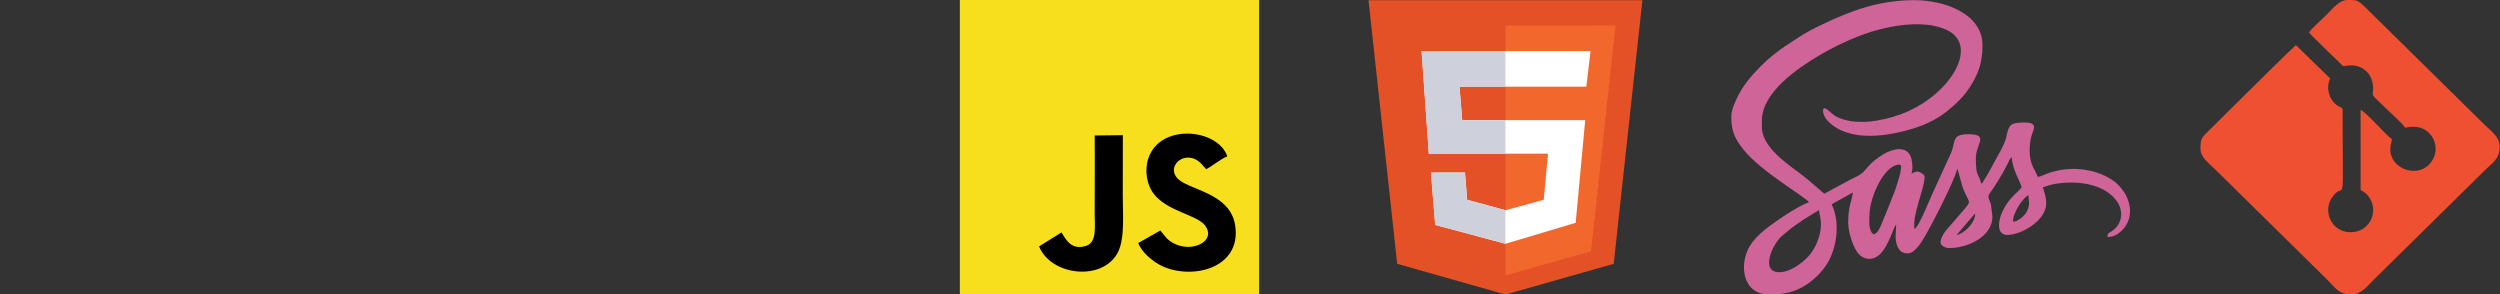 <svg width="450" height="53" viewBox="0 0 450 53" fill="none" xmlns="http://www.w3.org/2000/svg">
<rect x="0" y="0" width="450" height="53" fill="#333333" stroke="none"/>
<g clip-path="url(#clip0_163_2)">
<path fill-rule="evenodd" clip-rule="evenodd" d="M415.621 5.815C416.064 6.459 419.607 9.796 420.661 10.833C422.279 12.427 421.334 11.764 423.225 11.764C425.453 11.764 427.162 13.46 427.162 15.909C427.162 17.623 426.413 16.495 429.652 19.681C430.464 20.477 432.402 22.191 432.92 22.97C433.697 22.912 433.318 22.835 434.617 22.835C437.64 22.835 439.776 26.62 437.394 29.447C435.135 32.106 430.249 30.454 430.249 26.851C430.249 26.1 430.477 25.709 430.54 25.045C429.531 24.386 425.747 20.013 424.907 19.79V34.184C425.639 34.663 425.885 34.727 426.417 35.463C428.263 38.015 426.585 41.803 423.09 41.803C419.748 41.803 418.05 38.123 419.732 35.599C422.187 31.918 421.671 39.565 421.671 19.793C421.671 19.28 421.258 19.415 420.529 18.845C419.122 17.763 418.683 15.659 419.429 14.126L413.278 8.13C412.59 8.596 399.462 21.669 397.813 23.292C396.376 24.706 396.115 24.826 396.086 26.492V26.851C396.086 28.295 397.596 29.375 398.866 30.623L418.831 50.274C420.39 51.823 420.923 52.933 423.151 53.011H423.364C425.042 53.011 426.341 51.253 427.27 50.352L447.161 30.76C448.72 29.225 449.862 28.686 449.942 26.506V26.299C449.942 24.617 448.17 23.382 447.241 22.468L425.578 1.147C424.618 0.203 424.264 0.034 423.304 0.004H423.077H422.817H422.527C421.016 0.004 419.687 1.762 418.831 2.604C418.039 3.385 416.159 5.054 415.627 5.82V5.816L415.621 5.815Z" fill="#EF5032"/>
<path d="M226.628 0H172.773V53.009H226.628V0Z" fill="#F7DF1E"/>
<path fill-rule="evenodd" clip-rule="evenodd" d="M208.859 41.485L204.877 43.753C205.503 45.362 207.245 46.848 208.722 47.662C214.096 50.558 223.53 48.503 222.338 40.6C221.437 34.575 213.731 34.23 211.865 32.022C209.803 29.586 213.897 26.462 216.566 29.858L217.116 30.458C218.247 29.872 219.893 28.506 220.916 28.145C219.207 23.128 208.737 22.091 206.674 28.597C205.987 30.747 206.461 33.196 207.53 34.699C209.926 38.066 215.481 38.618 216.948 40.632C218.581 42.904 216.017 44.525 213.695 44.435C212.169 44.39 210.61 43.683 209.758 42.588L208.858 41.488V41.485H208.859Z" fill="black"/>
<path fill-rule="evenodd" clip-rule="evenodd" d="M187.029 44.357C189.198 49.66 198.45 50.683 201.196 45.47C202.51 42.961 202.097 38.409 202.097 35.342L202.111 24.327L197.043 24.389C197.091 29.092 197.043 33.809 197.043 38.528C197.043 40.679 197.456 43.547 195.61 44.206C192.893 45.184 191.855 43.124 191.074 41.831L187.029 44.355V44.357Z" fill="black"/>
<path fill-rule="evenodd" clip-rule="evenodd" d="M295.63 0.032H246.33L251.492 47.489L270.981 53.009L290.464 47.489L295.63 0.032Z" fill="#E55126"/>
<path fill-rule="evenodd" clip-rule="evenodd" d="M290.803 4.589L270.981 4.593V49.578L286.384 45.218L290.803 4.589Z" fill="#F1672C"/>
<path fill-rule="evenodd" clip-rule="evenodd" d="M262.711 15.596L263.195 21.629H285.34L283.62 40.108L270.981 43.879L258.336 40.485L257.569 31.056H263.698L264.085 35.958L270.981 37.842L277.875 35.958L278.642 27.662H257.185L255.884 9.183H286.303L285.536 15.596H262.711Z" fill="white"/>
<path fill-rule="evenodd" clip-rule="evenodd" d="M262.711 15.596L263.195 21.629H270.979V27.662H257.188L255.882 9.183H270.979V15.596H262.715H262.711V15.596ZM270.975 43.879L258.33 40.485L257.564 31.056H263.693L264.076 35.958L270.975 37.842V43.875V43.879V43.879Z" fill="#CED1DB"/>
<path fill-rule="evenodd" clip-rule="evenodd" d="M320.262 48.997C316.789 48.997 319.014 43.911 320.777 42.449C321.237 42.073 321.535 41.812 322 41.43C322.489 41.032 322.758 40.808 323.303 40.449C323.792 40.11 324.117 39.869 324.631 39.528L327.426 37.805C327.48 38.547 327.776 39.426 327.776 40.286C327.776 42.63 326.693 44.813 325.551 46.095C324.328 47.418 322.186 48.999 320.261 48.999L320.264 48.994L320.262 48.997ZM352.19 42.288L355.528 38.404C355.528 40.345 353.222 42.209 352.19 42.288ZM362.361 39.927C362.361 39.086 362.471 38.943 362.686 38.384C363.146 37.263 364.124 35.741 365.102 35.098C365.127 35.983 365.641 37.222 364.369 38.725C363.965 39.185 363.096 39.867 362.363 39.929L362.361 39.927ZM337.241 42.172C336.263 41.533 336.483 39.567 336.509 38.53C336.619 35.447 338.954 30.177 341.528 29.659C342.317 29.481 342.263 30.041 342.097 30.841C342.017 31.422 341.797 32.081 341.61 32.704C341.259 33.909 340.85 34.971 340.39 36.107L338.762 40.133C338.412 40.854 338.084 41.975 337.245 42.179L337.241 42.176V42.172ZM311.632 20.987C311.632 23.629 312.257 24.933 313.828 26.933C317.002 30.916 325.002 35.464 325.627 36.404C323.835 36.885 318.139 40.769 316.813 42.092C316.268 42.614 315.864 43.035 315.4 43.636C312.904 46.839 313.309 53.009 318.435 53.009C321.065 53.009 323.047 52.611 325.082 51.288C326.495 50.366 327.687 49.205 328.635 47.845C330.507 45.181 331.404 40.256 329.694 36.77L333.517 34.646C333.407 35.908 332.674 37.111 332.674 39.933C332.674 41.414 333.189 43.199 333.678 44.261C334.302 45.6 335.06 46.663 336.687 46.584C339.047 46.441 340.217 42.721 341.029 40.858L341.303 40.417C341.303 41.7 341.003 43.06 341.518 44.301C341.925 45.223 342.44 45.605 343.443 45.605C344.635 45.605 345.938 43.501 346.427 42.643C347.676 40.519 351.772 32.667 352.286 30.406C352.316 30.428 352.34 30.444 352.34 30.485C352.34 30.522 352.371 30.543 352.371 30.563C352.616 31.159 352.235 30.122 352.45 30.74L353.208 33.504C354.59 37.45 355.46 35.304 351.826 39.711C350.902 40.853 349.305 42.176 349.305 43.698C349.305 44.216 350.227 44.655 350.851 44.655C354.16 44.655 358.637 42.614 358.637 38.988L358.366 36.805C358.121 35.926 357.663 35.523 358.121 34.843C359.341 33.159 360.402 31.399 361.351 29.536C361.594 29.076 361.73 28.556 362.109 28.273C362.163 30.398 363.711 32.822 363.897 33.701C363.547 34.203 363.058 34.585 362.623 35.024C359.532 38.029 358.879 42.293 361.266 42.293C363.951 42.293 368.317 39.613 368.317 36.645C368.317 35.304 367.964 34.702 367.72 33.703C368.398 33.541 368.994 33.262 369.671 33.143C373.523 32.442 378.431 32.923 380.847 35.969C382.368 37.869 382.07 40.375 380.033 41.673C379.574 41.971 379.354 41.971 379.329 42.657C380.008 42.657 380.603 42.479 381.092 42.16C383.833 40.377 383.997 37.136 382.315 34.55C381.747 33.708 381.041 32.926 380.199 32.388C376.834 30.184 372.198 29.824 368.37 31.289C367.855 31.467 367.31 31.811 366.767 31.829C366.632 31.206 366.062 30.385 365.789 29.724C365.194 28.265 365.221 26.039 365.654 24.496C365.979 23.354 366.982 22.052 364.487 22.052C362.127 22.052 361.771 22.372 361.396 23.592C361.206 24.173 361.122 24.812 360.936 25.355C360.692 25.957 360.447 26.458 360.178 26.998L357.711 31.484C357.466 31.863 356.954 32.605 356.844 32.987H356.6C356.111 30.946 355.651 32.086 355.651 28.403C355.651 25.979 358.121 24.159 354.323 24.159C351.203 24.159 352.096 25.462 351.149 27.623C349.767 30.726 348.329 33.669 346.972 36.834C346.618 37.675 345.262 40.838 344.637 41.24C344.092 38.917 346.429 33.949 346.429 31.825C346.429 31.385 345.561 30.884 345.126 30.884C344.612 30.884 344.448 31.124 344.044 31.223C344.422 30.463 344.179 28.701 343.879 28.078C342.984 26.094 340.435 26.917 339.053 27.739C337.995 28.36 336.911 29.199 336.123 30.142C335.038 31.502 334.6 31.564 333.003 32.365L328.366 34.868L325.246 32.188C324.703 31.765 324.218 31.367 323.646 30.948C321.175 29.126 317.137 26.242 317.137 22.878V21.695C317.137 16.628 323.591 12.263 327.554 9.919C329.885 8.537 332.301 7.376 335.011 6.333C339.134 4.79 345.947 3.309 350.424 5.392C356.497 8.233 350.859 17.486 341.904 20.653C338.62 21.814 333.901 22.699 330.538 20.992C329.696 20.569 328.147 18.628 328.147 19.93C328.147 20.69 328.662 21.432 329.069 21.834C332.949 25.78 340.245 24.476 344.857 22.976C346.894 22.317 348.955 21.255 350.472 20.013C352.044 18.753 353.536 17.328 354.624 15.607C356.091 13.263 356.849 11.341 356.849 8.159C356.849 2.328 349.767 0.03 344.641 0.03C338.237 0.03 333.331 1.872 328.091 4.358C326.628 5.038 325.136 5.818 323.779 6.703C322.123 7.786 320.47 8.807 318.949 10.088C318.758 10.249 318.729 10.286 318.514 10.469C318.27 10.647 318.27 10.631 318.054 10.832C316.343 12.474 314.691 14.133 313.442 16.2C312.818 17.2 311.625 19.504 311.625 21.006V20.985L311.632 20.987Z" fill="#CF6499"/>
</g>
<defs>
<clipPath id="clip0_163_2">
<rect width="450" height="53" fill="white"/>
</clipPath>
</defs>
</svg>
